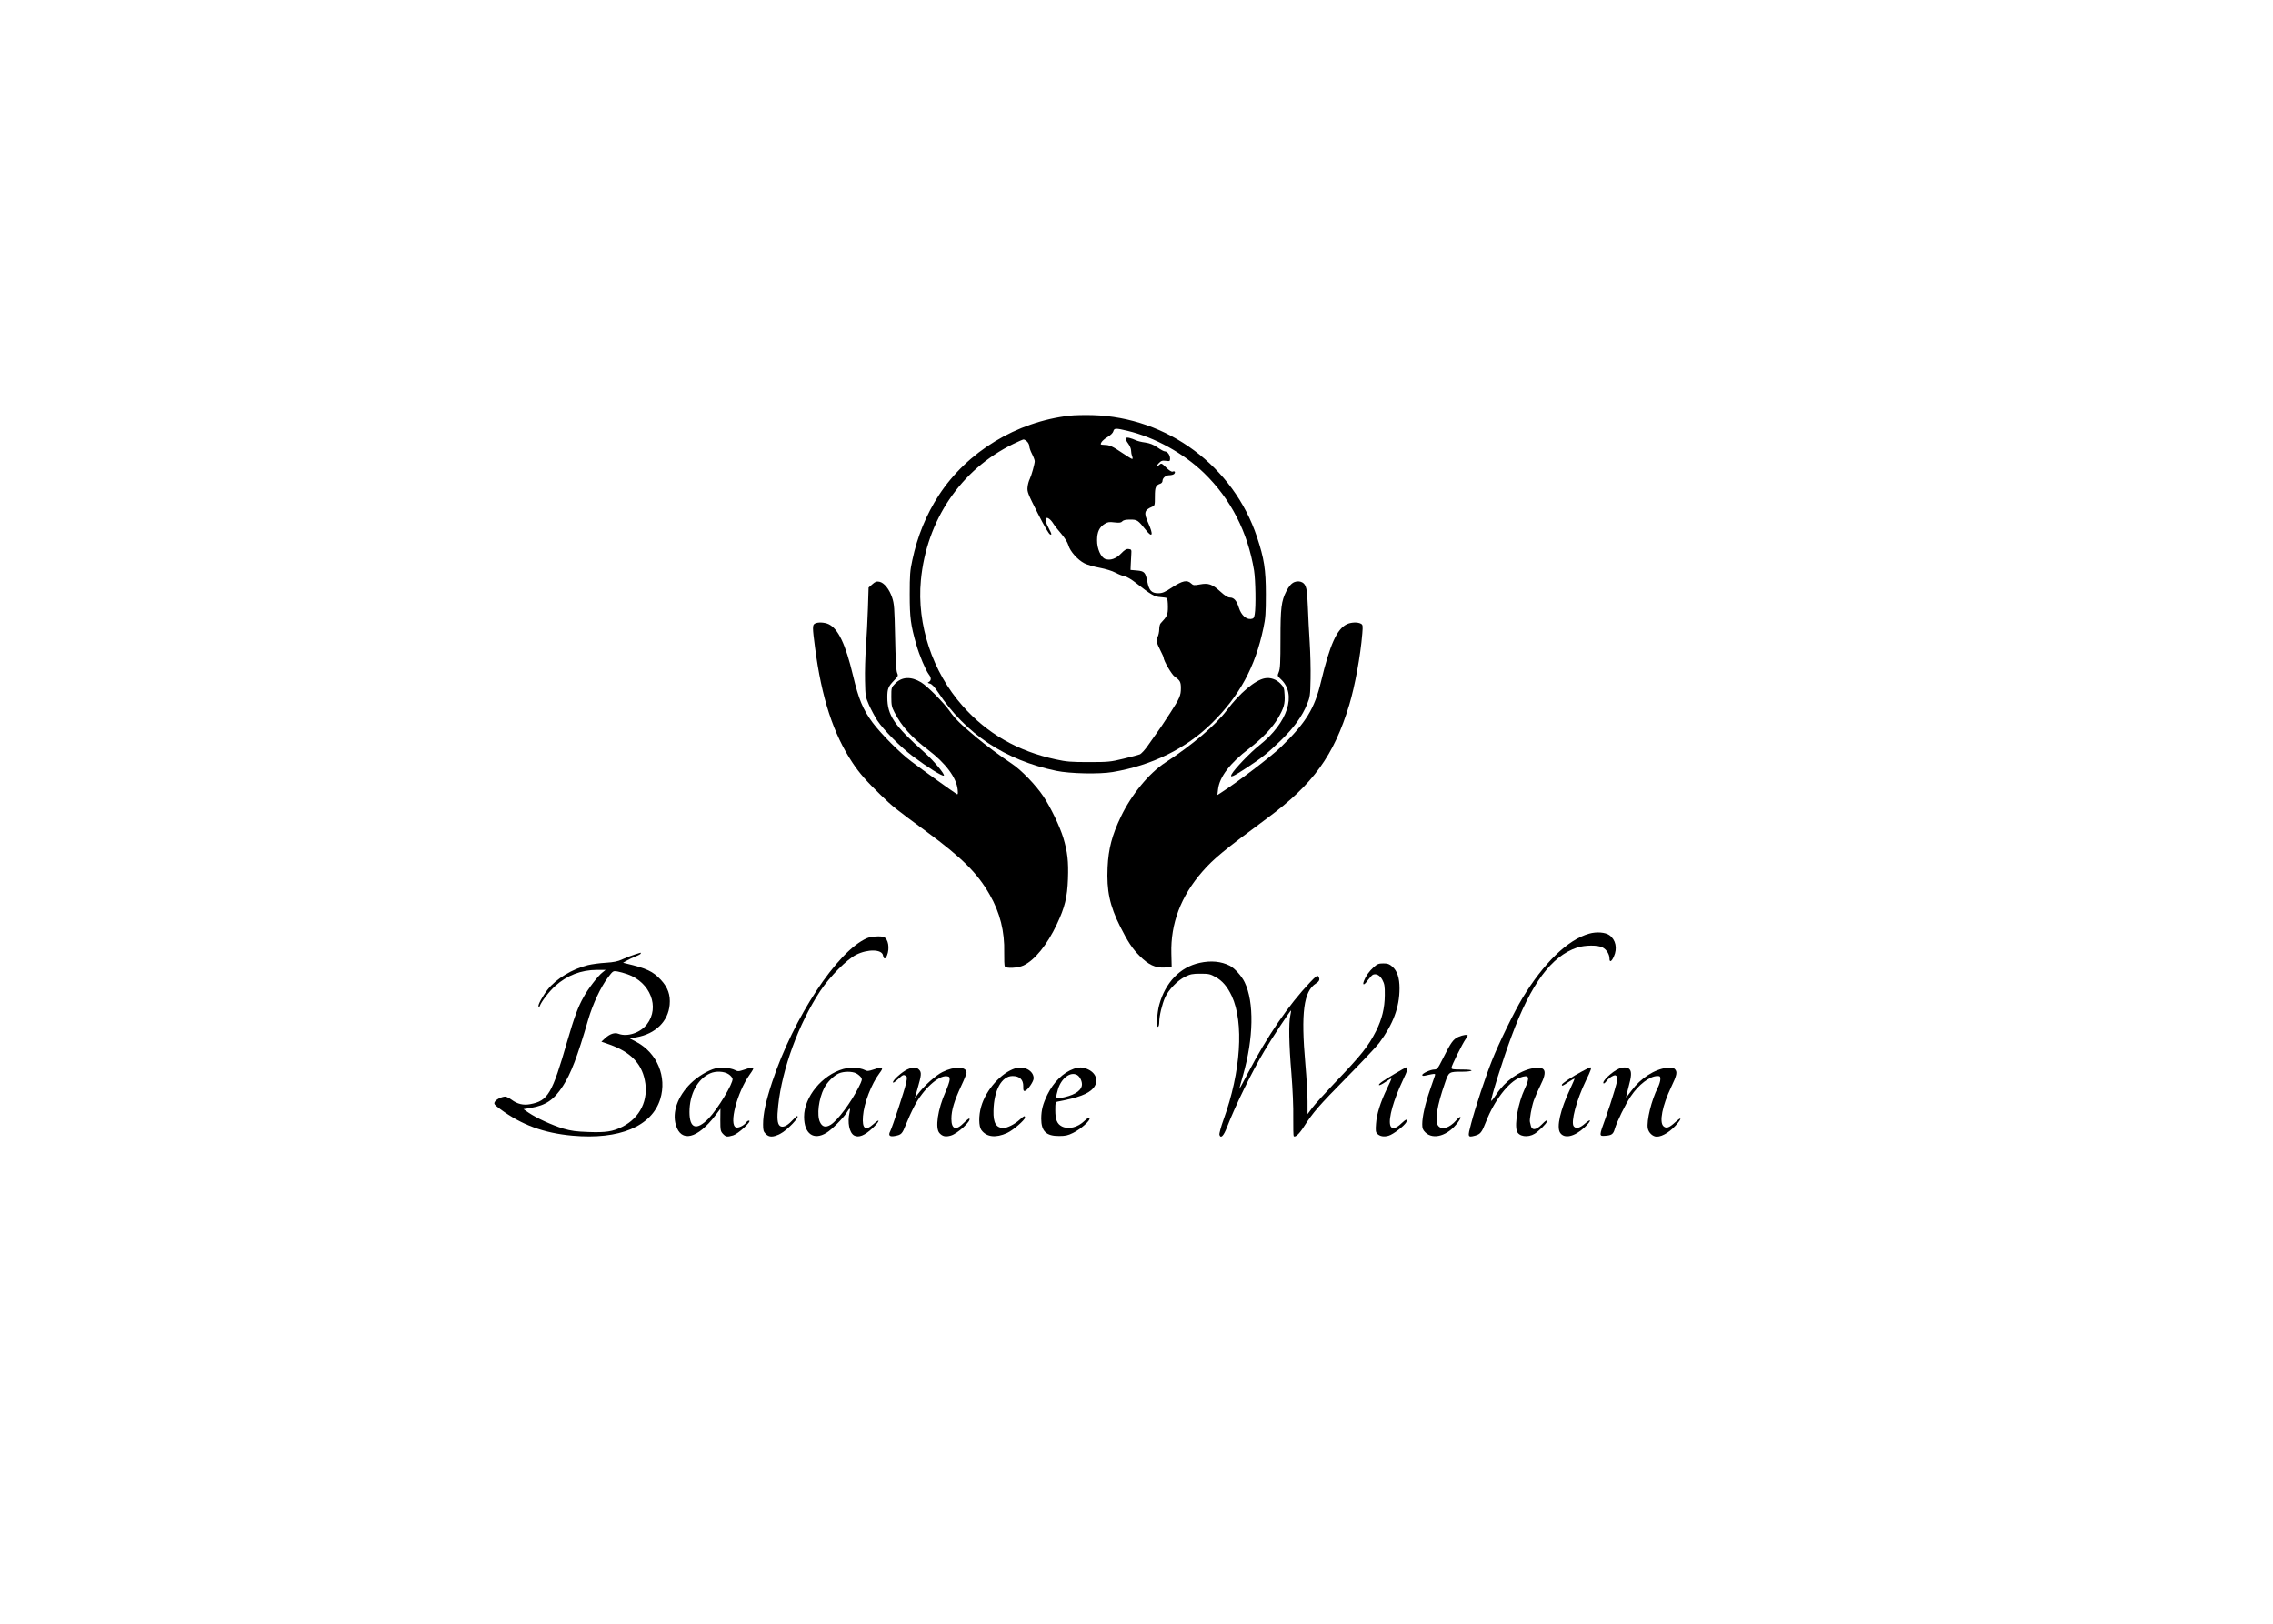<?xml version="1.0" standalone="no"?>
<!DOCTYPE svg PUBLIC "-//W3C//DTD SVG 20010904//EN"
 "http://www.w3.org/TR/2001/REC-SVG-20010904/DTD/svg10.dtd">
<svg version="1.0" xmlns="http://www.w3.org/2000/svg"
 width="2100pt" height="1500pt" viewBox="0 0 2100 1500"
 preserveAspectRatio="xMidYMid meet">
<g transform="translate(0,1500) scale(0.1,-0.1)"
fill="#000000" stroke="none">
<path d="M9883 11160 c-492 -56 -947 -333 -1209 -735 -116 -178 -199 -381
-245 -600 -21 -95 -24 -138 -24 -315 0 -218 9 -282 61 -465 28 -98 86 -236
115 -274 24 -30 24 -57 2 -70 -16 -8 -14 -10 9 -16 18 -5 41 -29 74 -78 256
-387 619 -629 1094 -728 125 -26 397 -32 520 -11 361 61 676 216 913 449 258
253 404 522 479 880 20 92 23 138 23 313 0 230 -16 331 -82 529 -217 653 -828
1106 -1517 1126 -77 2 -174 0 -213 -5z m534 -140 c252 -60 517 -207 706 -389
248 -241 404 -544 463 -901 14 -89 18 -336 6 -405 -6 -34 -11 -40 -35 -43 -45
-5 -89 36 -111 103 -21 67 -46 95 -83 95 -20 0 -46 17 -88 55 -75 68 -110 81
-190 66 -53 -10 -61 -9 -80 9 -37 35 -80 26 -174 -35 -71 -47 -91 -55 -131
-55 -61 0 -84 25 -100 107 -17 86 -27 97 -97 103 l-58 5 2 50 c1 28 3 70 5 95
3 42 1 45 -24 48 -21 3 -37 -7 -70 -41 -47 -49 -100 -67 -146 -51 -41 15 -77
95 -76 174 0 76 21 120 71 151 27 17 42 19 90 13 47 -5 61 -3 72 10 10 11 31
16 73 16 65 0 71 -4 146 -98 59 -75 70 -44 22 63 -44 98 -39 122 33 153 26 11
27 13 27 95 0 87 7 104 53 120 9 4 17 14 17 23 0 29 31 54 65 54 18 0 38 6 44
13 13 17 5 28 -16 20 -9 -3 -32 11 -58 37 -42 41 -45 43 -63 27 -31 -28 -38
-19 -8 12 24 25 33 28 67 24 37 -5 39 -4 39 22 0 32 -25 65 -48 65 -9 0 -39
16 -69 37 -39 27 -69 38 -113 45 -33 4 -73 14 -88 22 -15 7 -42 17 -59 21 -41
8 -43 -7 -8 -55 14 -19 25 -46 25 -61 0 -15 4 -39 10 -53 5 -15 6 -26 0 -26
-5 0 -44 24 -87 53 -94 64 -123 77 -168 77 -19 0 -35 3 -35 6 0 18 25 45 65
68 27 17 47 36 51 51 8 31 22 31 131 5z m-927 -100 c11 -11 20 -30 20 -42 0
-13 11 -45 25 -72 14 -27 25 -57 25 -66 0 -26 -30 -132 -46 -165 -8 -16 -18
-50 -20 -75 -5 -42 2 -60 93 -240 65 -128 105 -196 117 -198 15 -3 13 5 -13
55 -30 57 -37 83 -25 96 11 11 42 -12 65 -49 12 -20 46 -63 75 -96 32 -38 57
-78 65 -105 15 -56 87 -136 148 -167 25 -13 89 -32 141 -41 56 -11 116 -29
145 -45 28 -15 66 -30 85 -34 21 -3 64 -29 105 -61 137 -108 172 -128 226
-131 27 -2 54 -6 59 -9 6 -4 10 -39 10 -80 0 -75 -6 -88 -67 -153 -7 -7 -13
-32 -13 -55 0 -23 -7 -54 -14 -69 -17 -32 -11 -57 28 -133 14 -27 26 -54 26
-59 0 -29 76 -159 104 -178 48 -33 56 -48 56 -105 0 -68 -11 -93 -98 -228 -69
-107 -86 -133 -203 -297 -29 -43 -65 -82 -79 -87 -14 -5 -82 -24 -151 -40
-119 -29 -139 -31 -318 -31 -167 0 -206 3 -307 25 -352 76 -635 239 -861 495
-278 313 -423 751 -385 1158 52 556 369 1024 852 1260 47 23 91 42 97 42 7 0
22 -9 33 -20z"/>
<path d="M8059 9602 l-34 -30 -6 -189 c-3 -103 -12 -263 -18 -355 -7 -92 -11
-234 -9 -315 3 -144 4 -150 38 -228 20 -44 54 -107 75 -140 60 -90 217 -248
332 -334 133 -99 269 -184 283 -176 14 9 -94 139 -181 216 -278 248 -341 341
-341 508 0 79 9 100 64 157 37 38 38 42 26 70 -8 20 -14 123 -18 329 -6 272
-8 306 -28 366 -26 77 -74 137 -118 145 -26 5 -38 0 -65 -24z"/>
<path d="M11960 9623 c-27 -10 -52 -38 -76 -85 -46 -91 -54 -152 -54 -441 0
-216 -3 -275 -15 -304 -15 -36 -15 -36 18 -67 150 -138 65 -402 -197 -610 -85
-67 -232 -221 -257 -268 -20 -37 12 -24 141 61 132 86 196 137 313 251 119
115 197 222 243 335 27 66 29 80 32 234 2 91 -2 242 -8 335 -6 94 -14 243 -17
331 -6 166 -15 204 -52 225 -21 11 -47 12 -71 3z"/>
<path d="M7528 9239 c-23 -13 -22 -37 2 -220 61 -467 169 -798 347 -1066 65
-98 128 -169 263 -300 111 -107 125 -118 421 -336 326 -240 471 -384 583 -582
95 -165 139 -340 134 -535 -1 -63 1 -121 6 -128 13 -21 120 -15 172 9 104 49
219 191 308 380 74 156 97 251 103 419 6 162 -4 250 -43 380 -32 105 -115 279
-184 383 -70 105 -206 246 -293 303 -97 64 -248 176 -327 243 -149 125 -195
170 -245 241 -57 81 -208 233 -265 267 -93 56 -178 52 -240 -12 -35 -36 -35
-37 -35 -123 0 -76 4 -94 29 -142 67 -130 156 -229 311 -347 162 -123 262
-257 273 -367 4 -40 2 -47 -9 -41 -29 17 -327 231 -419 301 -107 80 -279 254
-358 359 -89 120 -129 216 -181 435 -69 290 -137 432 -225 474 -38 18 -102 21
-128 5z"/>
<path d="M12442 9233 c-91 -45 -155 -187 -237 -528 -60 -251 -138 -379 -371
-606 -93 -90 -395 -320 -558 -425 l-29 -18 6 51 c13 116 112 245 287 378 118
90 216 193 268 282 54 93 65 133 60 214 -3 62 -7 72 -38 104 -39 40 -94 59
-145 49 -89 -16 -232 -137 -350 -294 -104 -139 -321 -323 -570 -485 -150 -98
-312 -296 -409 -499 -82 -171 -115 -296 -123 -469 -10 -215 20 -355 117 -548
70 -139 112 -203 179 -270 82 -82 144 -111 229 -107 l67 3 -3 125 c-8 278 88
531 287 759 104 119 200 198 596 491 427 315 619 581 761 1050 52 174 103 449
120 657 6 75 5 82 -14 92 -30 16 -92 13 -130 -6z"/>
<path d="M14683 6375 c-198 -55 -421 -271 -617 -595 -75 -123 -221 -423 -281
-575 -60 -150 -154 -434 -193 -583 -34 -126 -33 -131 35 -113 51 14 63 29 103
131 75 193 209 367 312 405 87 32 97 8 43 -108 -58 -126 -93 -316 -71 -385 17
-51 101 -64 165 -25 39 25 111 95 111 110 0 19 -4 17 -48 -27 -49 -49 -88 -54
-98 -12 -3 15 -7 32 -9 37 -6 21 16 143 36 200 12 33 39 95 60 137 70 138 49
182 -73 159 -122 -24 -253 -118 -333 -240 -22 -33 -43 -61 -47 -61 -13 0 107
385 188 600 179 483 368 737 604 816 74 24 194 25 237 1 36 -19 63 -63 63
-102 0 -38 19 -30 40 18 35 76 18 156 -41 198 -38 27 -119 33 -186 14z"/>
<path d="M8010 6333 c-274 -118 -679 -734 -876 -1328 -59 -179 -84 -296 -84
-392 0 -55 4 -67 25 -88 31 -32 67 -32 133 1 65 32 190 164 156 164 -4 0 -25
-20 -48 -44 -44 -48 -87 -66 -111 -46 -23 19 -28 71 -15 187 36 340 189 756
388 1058 90 135 245 291 332 335 107 54 238 51 248 -5 7 -38 21 -39 37 -2 27
66 12 155 -30 171 -29 11 -119 5 -155 -11z"/>
<path d="M5860 6181 c-30 -10 -80 -29 -110 -43 -42 -20 -78 -27 -154 -32 -54
-3 -128 -13 -165 -22 -143 -35 -293 -126 -371 -225 -48 -61 -95 -148 -84 -157
4 -4 9 -2 11 5 14 40 88 136 142 184 108 98 240 149 386 149 l80 0 -31 -25
c-39 -30 -132 -151 -172 -225 -52 -92 -87 -187 -152 -411 -140 -485 -177 -548
-342 -579 -63 -12 -118 1 -172 41 -22 16 -48 29 -58 29 -32 0 -86 -27 -97 -49
-10 -19 -5 -25 51 -67 198 -146 402 -221 667 -245 433 -39 733 86 811 338 63
205 -28 425 -219 527 l-63 33 62 11 c176 31 293 146 307 300 8 91 -16 159 -81
230 -74 79 -132 106 -321 151 l-29 7 35 20 c19 11 56 29 82 39 26 10 47 22 47
26 0 5 -1 9 -2 8 -2 0 -28 -8 -58 -18z m-63 -181 c211 -74 301 -304 180 -462
-61 -79 -180 -119 -263 -88 -36 14 -80 -1 -124 -41 l-34 -32 75 -26 c191 -68
294 -171 326 -329 38 -182 -43 -348 -208 -431 -88 -44 -153 -54 -314 -48 -113
4 -157 10 -230 31 -103 31 -251 99 -321 147 l-48 33 70 12 c136 23 212 74 294
201 74 113 135 272 234 613 43 146 115 300 182 389 47 62 48 63 87 57 21 -4
64 -15 94 -26z"/>
<path d="M11083 6105 c-180 -39 -316 -180 -373 -387 -21 -76 -28 -214 -10
-203 6 3 10 23 10 43 0 57 27 168 54 228 33 72 115 157 185 191 48 24 69 28
141 28 76 0 91 -3 139 -30 64 -35 110 -89 151 -176 114 -245 84 -701 -75
-1139 -25 -69 -42 -132 -39 -143 12 -37 38 -12 69 68 82 210 229 510 348 710
67 113 240 375 245 371 1 -2 -2 -23 -7 -47 -16 -69 -13 -264 10 -534 12 -155
19 -312 17 -412 -1 -89 1 -165 4 -168 14 -15 52 20 95 88 84 131 135 190 393
452 141 143 277 287 302 320 129 173 188 330 188 505 0 96 -21 160 -66 200
-29 25 -43 30 -84 30 -43 0 -55 -5 -90 -36 -41 -37 -71 -80 -89 -126 -17 -45
4 -40 37 8 18 24 39 47 47 50 31 12 65 -6 87 -49 19 -36 23 -57 22 -142 -1
-118 -26 -219 -80 -328 -73 -143 -132 -218 -389 -487 -86 -91 -177 -191 -201
-223 l-44 -59 0 119 c0 65 -9 219 -20 343 -42 475 -16 673 98 745 33 21 39 39
22 65 -9 12 -23 2 -77 -55 -198 -209 -394 -495 -572 -835 -44 -85 -81 -152
-81 -148 0 3 15 60 34 125 98 341 104 676 15 859 -27 57 -94 131 -138 153 -79
40 -173 49 -278 26z"/>
<path d="M13473 5421 c-47 -22 -67 -49 -142 -199 -46 -92 -54 -102 -79 -102
-34 0 -112 -35 -112 -51 0 -7 9 -9 23 -6 12 3 40 9 61 13 35 6 38 5 33 -12 -3
-10 -24 -71 -46 -134 -45 -130 -71 -247 -71 -315 0 -38 5 -52 28 -75 74 -73
211 -31 302 93 40 54 27 68 -17 17 -61 -71 -136 -92 -167 -48 -32 45 -9 186
64 394 36 105 35 104 166 104 40 0 76 5 79 10 4 6 -28 10 -89 10 -82 0 -96 2
-96 16 0 19 101 223 131 265 10 15 19 30 19 33 0 12 -46 5 -87 -13z"/>
<path d="M6612 5131 c-72 -18 -168 -77 -233 -141 -118 -118 -170 -263 -135
-382 48 -165 200 -128 365 88 l47 62 -1 -103 c0 -96 2 -105 24 -129 28 -29 37
-31 95 -14 46 14 171 128 148 136 -8 2 -20 -5 -28 -17 -20 -28 -71 -53 -93
-46 -70 22 8 322 125 488 53 74 48 79 -46 47 -57 -19 -62 -19 -92 -4 -37 19
-129 27 -176 15z m119 -54 c19 -12 35 -32 37 -43 6 -42 -137 -279 -221 -366
-112 -115 -177 -94 -177 59 0 167 75 307 192 358 52 23 129 19 169 -8z"/>
<path d="M7791 5125 c-195 -55 -362 -258 -362 -441 0 -158 88 -221 206 -149
49 29 154 134 186 185 30 50 39 51 28 3 -21 -92 -2 -187 42 -212 42 -23 98 -1
172 69 67 63 74 97 7 36 -74 -67 -106 -44 -97 72 9 121 78 299 154 400 41 53
29 61 -53 33 -52 -17 -61 -18 -86 -5 -42 22 -135 26 -197 9z m119 -40 c16 -8
36 -25 44 -36 14 -20 12 -27 -21 -93 -72 -143 -194 -306 -258 -346 -46 -28
-78 -21 -99 24 -31 65 -12 215 38 314 29 56 88 115 136 136 45 20 123 20 160
1z"/>
<path d="M8383 5121 c-49 -23 -133 -97 -133 -119 0 -9 17 1 45 27 48 44 52 46
74 32 12 -8 13 -18 2 -68 -14 -66 -126 -404 -146 -443 -20 -38 -6 -53 41 -44
62 11 69 18 104 106 18 46 53 123 79 172 79 152 221 283 298 274 24 -3 28 -7
27 -33 -1 -16 -18 -66 -38 -111 -72 -161 -98 -336 -56 -381 28 -31 56 -37 105
-23 63 18 192 137 171 157 -3 3 -24 -13 -46 -35 -76 -79 -120 -67 -120 33 0
78 27 168 91 304 27 57 49 112 49 122 0 58 -112 61 -222 6 -62 -30 -174 -131
-230 -207 l-26 -35 24 84 c38 131 40 155 15 180 -26 26 -53 26 -108 2z"/>
<path d="M9380 5131 c-129 -40 -271 -198 -315 -354 -24 -82 -23 -182 2 -216
48 -65 133 -75 238 -27 55 25 165 120 165 142 0 21 -9 17 -52 -22 -44 -40
-111 -73 -145 -74 -70 0 -97 46 -94 160 4 190 76 320 176 320 65 0 100 -33 99
-95 -1 -36 2 -45 15 -43 24 5 81 86 81 117 0 70 -87 117 -170 92z"/>
<path d="M9919 5126 c-96 -34 -185 -122 -242 -238 -43 -89 -56 -142 -57 -221
0 -117 46 -162 166 -161 56 0 81 5 127 28 71 34 164 117 153 135 -6 9 -18 3
-45 -22 -64 -63 -150 -83 -211 -52 -44 23 -60 63 -60 149 0 70 2 76 23 80 187
35 281 70 327 123 52 59 32 136 -45 173 -47 23 -85 25 -136 6z m32 -56 c29
-16 51 -67 44 -100 -12 -54 -81 -93 -202 -114 -39 -7 -41 3 -18 82 31 102 114
165 176 132z"/>
<path d="M12888 5082 c-112 -66 -156 -97 -147 -106 3 -4 30 9 59 29 29 20 54
34 55 33 2 -2 -16 -44 -40 -93 -61 -126 -96 -237 -102 -325 -5 -63 -3 -79 11
-93 25 -25 63 -31 106 -18 42 12 143 90 161 122 20 38 -1 33 -44 -9 -52 -51
-93 -57 -103 -16 -17 65 31 233 116 413 45 93 52 122 32 121 -4 -1 -51 -26
-104 -58z"/>
<path d="M14615 5102 c-89 -47 -185 -111 -185 -123 0 -14 8 -11 62 26 29 19
53 33 55 31 2 -1 -17 -45 -41 -97 -90 -190 -127 -351 -92 -403 38 -58 133 -37
226 50 64 60 67 91 4 35 -49 -43 -83 -51 -104 -26 -30 36 25 243 111 420 48
99 57 125 42 125 -5 0 -39 -17 -78 -38z"/>
<path d="M14962 5130 c-66 -27 -165 -120 -147 -138 4 -4 16 6 27 21 11 15 34
35 50 43 26 14 32 14 45 2 12 -12 9 -31 -21 -134 -19 -65 -55 -177 -81 -249
-62 -170 -62 -171 -6 -167 61 4 76 14 90 64 21 69 96 223 146 298 74 111 176
189 248 190 24 0 27 -4 27 -30 0 -17 -11 -52 -24 -78 -58 -114 -105 -306 -92
-376 8 -40 46 -76 83 -76 55 0 135 52 196 128 39 50 25 52 -26 5 -55 -51 -82
-60 -108 -37 -41 37 -11 191 71 362 54 112 59 141 33 167 -13 14 -28 16 -72
11 -114 -13 -243 -96 -327 -210 -27 -36 -49 -64 -51 -63 -1 2 9 43 22 92 29
104 31 147 9 169 -17 18 -56 20 -92 6z"/>
</g>
</svg>
